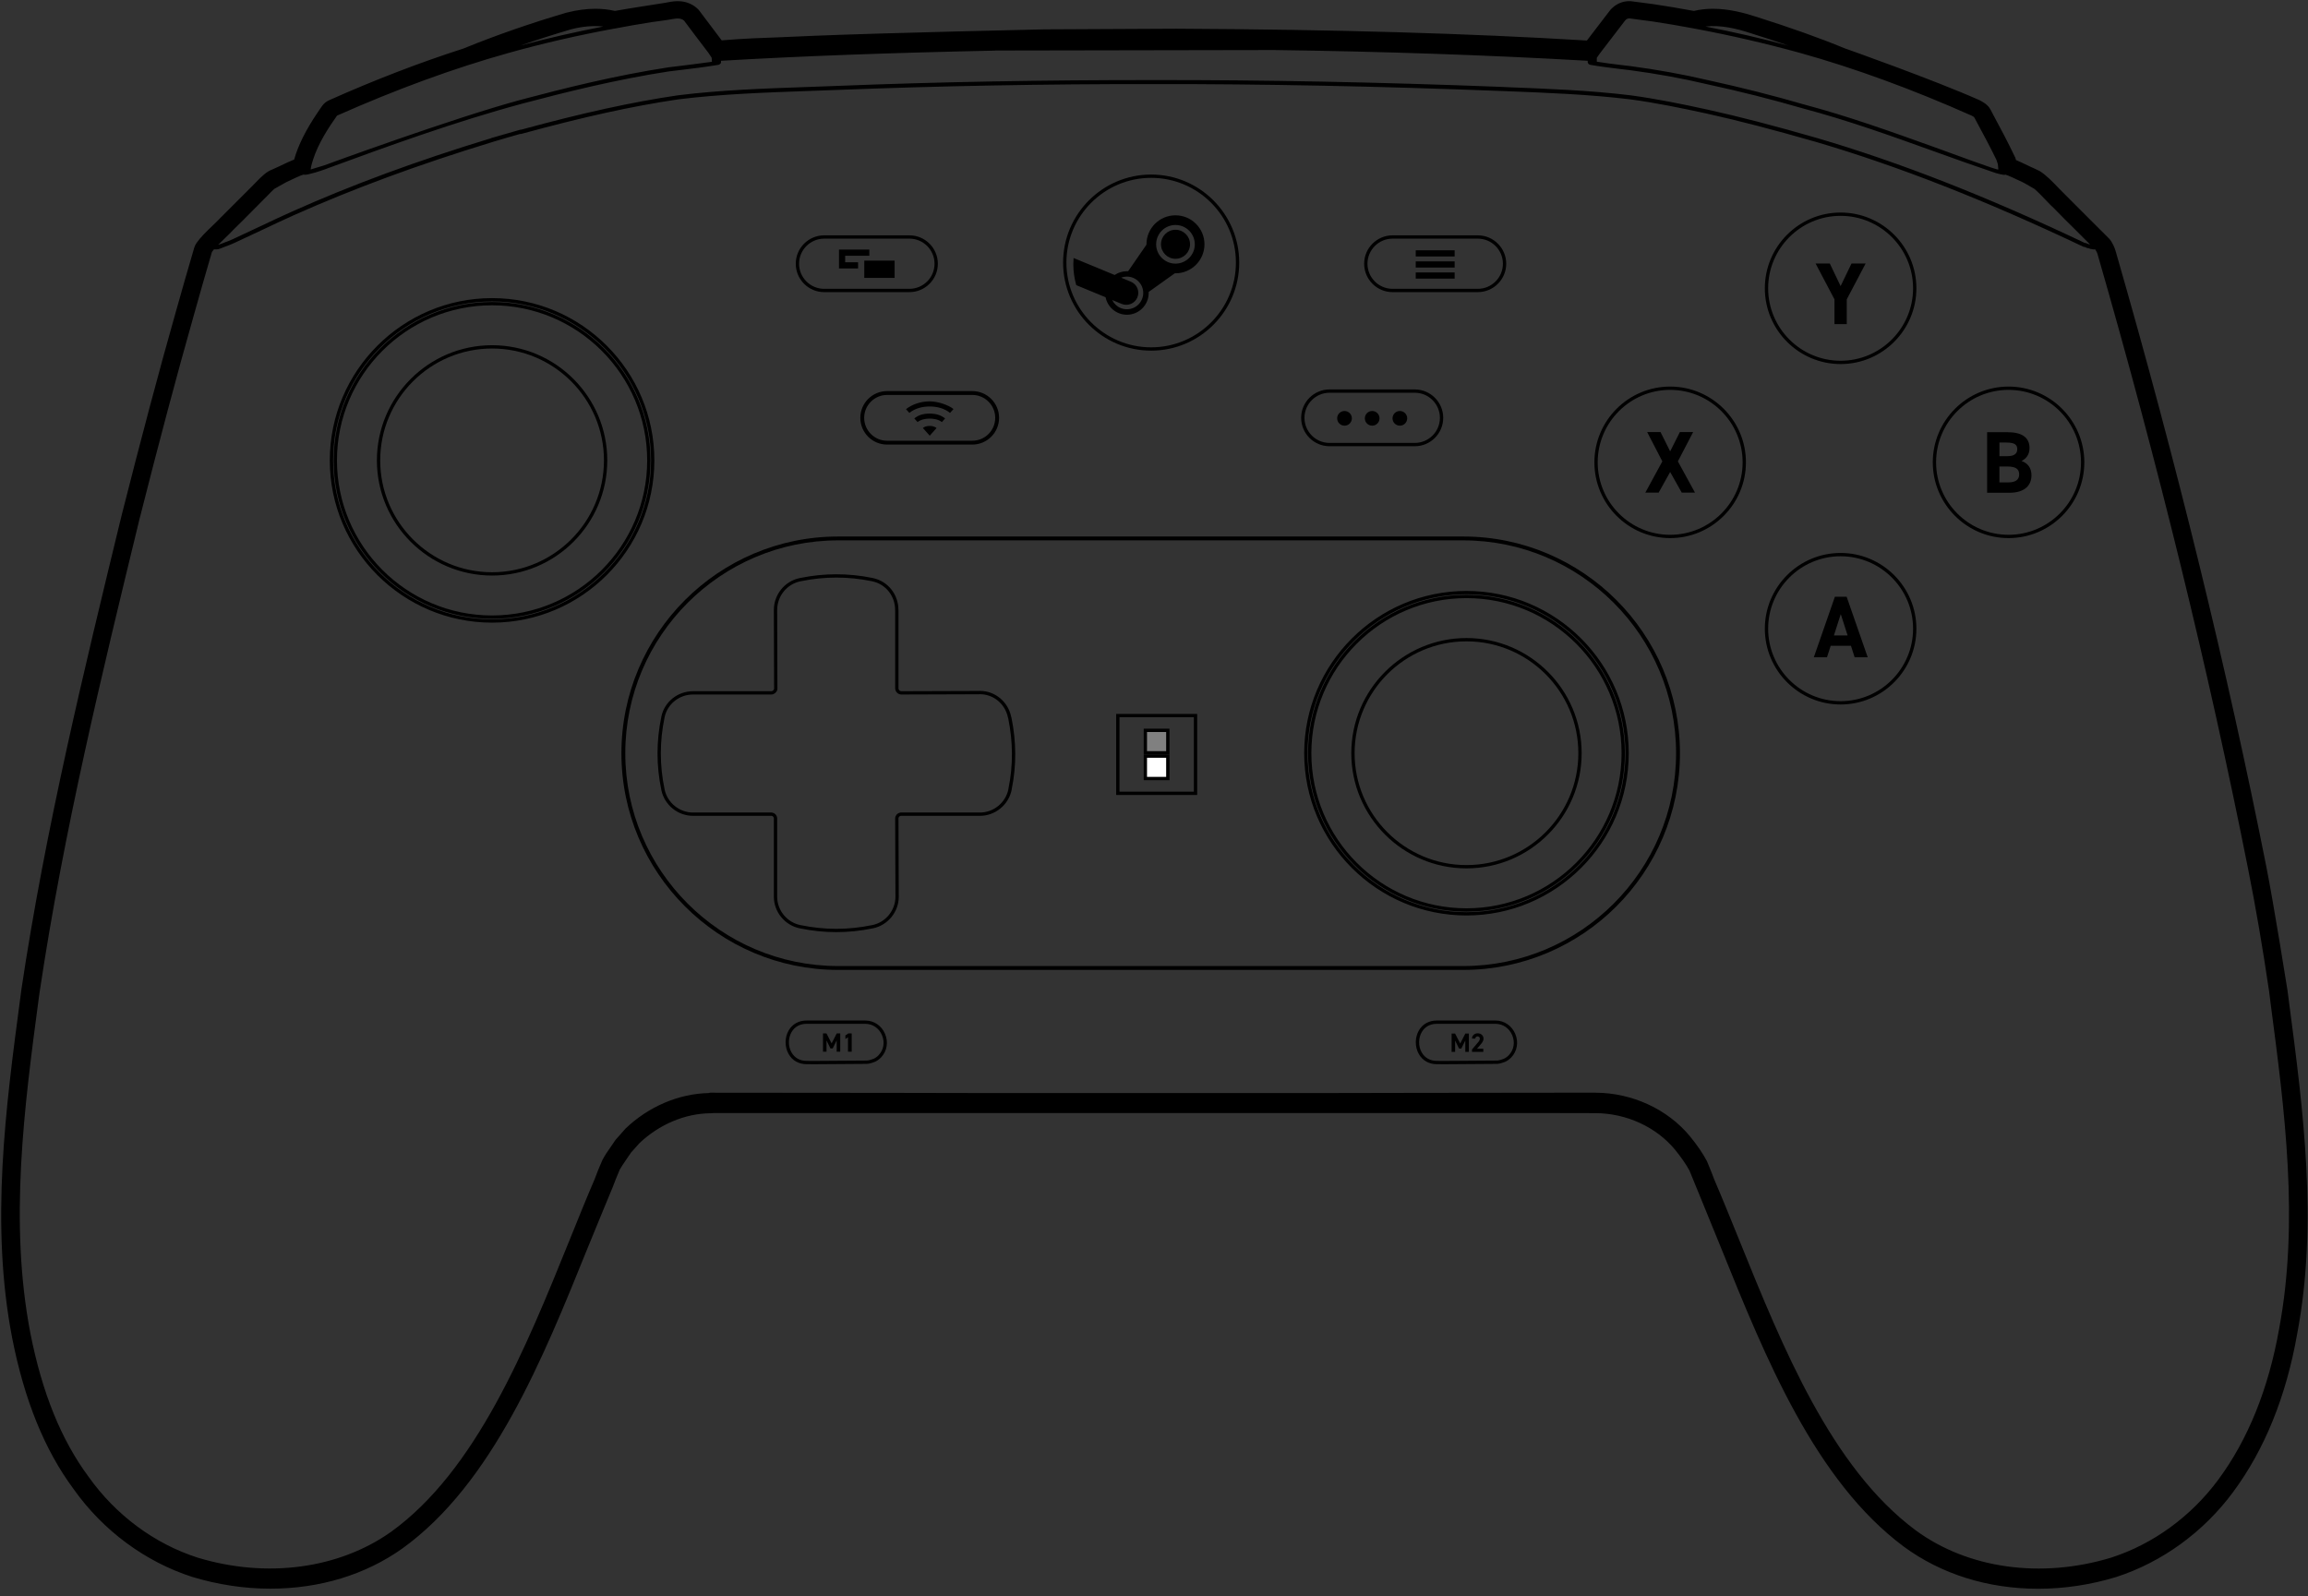 <?xml version="1.0"?>
<svg xmlns="http://www.w3.org/2000/svg" viewBox="0 0 279 193" fill="none">
  <rect x="0" y="0" width="279" height="193" fill="#333333" stroke="none"/>
  <g>
    <path fill="currentColor" d="M163.418 50.575C163.418 50.086 163.021 49.688 162.531 49.688C162.041 49.688 161.643 50.085 161.643 50.575C161.643 51.065 162.04 51.464 162.531 51.464C163.021 51.464 163.418 51.065 163.418 50.575Z"/>
    <path fill="currentColor" d="M166.762 50.575C166.762 50.086 166.366 49.688 165.875 49.688C165.384 49.688 164.988 50.085 164.988 50.575C164.988 51.065 165.384 51.464 165.875 51.464C166.366 51.464 166.762 51.065 166.762 50.575Z"/>
    <path fill="currentColor" d="M170.108 50.575C170.108 50.086 169.711 49.688 169.221 49.688C168.731 49.688 168.333 50.085 168.333 50.575C168.333 51.065 168.73 51.464 169.221 51.464C169.711 51.464 170.108 51.065 170.108 50.575Z"/>
    <path fill="currentColor" d="M108.144 31.511H104.477V33.597H108.144V31.511Z"/>
    <path fill="currentColor" d="M102.166 30.919H105.088V30.173H101.421V32.456H103.729V31.709H102.166V30.919Z"/>
    <path fill="currentColor" d="M175.844 30.261H171.14V31.007H175.844V30.261Z"/>
    <path fill="currentColor" d="M175.844 31.601H171.14V32.347H175.844V31.601Z"/>
    <path fill="currentColor" d="M175.844 32.94H171.14V33.686H175.844V32.94Z"/>
    <path fill="currentColor" d="M219.262 79.468L221.809 72.146H223.23L225.777 79.468H224.196L223.752 78.077H221.3L220.853 79.468H219.262ZM221.691 76.825H223.346L222.519 74.246L221.691 76.825Z"/>
    <path fill="currentColor" d="M242.664 52.252C244.393 52.252 245.338 52.868 245.338 54.173C245.338 54.927 244.956 55.446 244.373 55.734C245.126 56.008 245.572 56.56 245.572 57.474C245.572 58.609 244.829 59.575 242.898 59.575H240.212V52.253L242.664 52.252ZM241.699 55.149H242.685C243.502 55.149 243.853 54.831 243.853 54.311C243.853 53.8 243.597 53.503 242.527 53.503H241.699V55.149ZM241.699 58.322H242.771C243.662 58.322 244.086 57.981 244.086 57.356C244.086 56.667 243.629 56.401 242.631 56.401H241.698V58.322H241.699Z"/>
    <path fill="currentColor" d="M198.893 59.558L200.95 55.78L199.114 52.235H200.729L201.895 54.569L203.072 52.235H204.675L202.828 55.78L204.897 59.558H203.295L201.895 57.063L200.504 59.558H198.893Z"/>
    <path fill="currentColor" d="M221.195 31.861L222.501 34.589L223.816 31.861H225.524L223.243 36.19V39.183H221.757V36.19L219.477 31.861H221.195Z"/>
    <path fill="currentColor" d="M112.385 49.145C113.329 49.145 114.188 49.392 114.844 49.921L115.262 49.454C114.698 48.989 113.418 48.525 112.385 48.525C111.35 48.525 110.307 48.854 109.521 49.467L109.926 49.92C110.582 49.392 111.439 49.145 112.385 49.145Z"/>
    <path fill="currentColor" d="M112.384 50.608C112.945 50.608 113.456 50.727 113.857 51.028L114.248 50.59C113.796 50.227 113.204 50.002 112.385 50.002C111.576 50.002 110.985 50.204 110.526 50.59L110.918 51.028C111.315 50.728 111.823 50.608 112.384 50.608Z"/>
    <path fill="currentColor" d="M112.39 52.675L111.564 51.751C111.564 51.751 111.81 51.495 112.384 51.495C112.958 51.495 113.212 51.751 113.212 51.751L112.39 52.675Z"/>
    <path fill="currentColor" d="M276.7 121.109L276.52 119.729C276.52 119.718 274.871 109.348 273.95 104.718C269.221 80.889 263.1 55.858 255.74 30.338C255.591 29.818 255.35 29.399 255.18 29.128C255.1 29.008 255.01 28.899 254.909 28.798C254.909 28.798 249.26 23.168 248.92 22.809C248.18 22.029 247.409 21.219 246.58 20.688C246.439 20.598 245.699 20.279 245.43 20.149C244.64 19.768 244.1 19.518 243.7 19.348C243.69 19.309 243.68 19.268 243.671 19.229C243.641 19.149 243.621 19.079 243.591 18.999C243.57 18.959 243.551 18.919 243.53 18.89C242.73 17.189 241.82 15.499 240.94 13.859L240.65 13.299C240.53 13.079 240.407 12.89 240.217 12.73C240.036 12.541 239.82 12.419 239.71 12.349C239.689 12.339 239.42 12.169 239.31 12.12C233.77 9.65 223 5.84 222.99 5.84C219.86 4.55 216.421 3.33 212.18 1.99C210.83 1.56 209.02 1.06 207.07 1.06C206.27 1.06 205.49 1.15 204.76 1.32C203.07 1.009 201.43 0.73 199.86 0.5C199.831 0.49 197.6 0.2 197.34 0.17C197.19 0.141 197.06 0.141 196.93 0.141C196.2 0.141 195.49 0.42 194.95 0.92C194.791 1.04 194.66 1.19 194.541 1.359C194.28 1.7 192.851 3.58 191.831 4.9C177.45 4.03 161.65 3.57 142.221 3.47C142.211 3.47 126.541 3.549 126.241 3.549C126.241 3.549 107.042 3.97 98.351 4.329C96.92 4.399 95.641 4.449 94.411 4.499C92.092 4.579 89.882 4.659 87.241 4.879C86.351 3.709 85.271 2.279 84.542 1.299C84.441 1.159 84.321 1.039 84.191 0.939C83.731 0.549 82.991 0.14 81.92 0.14C81.33 0.14 80.815 0.267 80.351 0.349C80.092 0.396 75.971 1.019 74.33 1.32C73.591 1.15 72.81 1.06 71.99 1.06C70.92 1.06 69.761 1.209 68.57 1.509C68.541 1.519 68.51 1.519 68.48 1.53C64.19 2.79 60.02 4.24 56.111 5.83C56.09 5.84 56.07 5.85 56.05 5.859C50.78 7.549 45.31 9.65 39.78 12.12C39.469 12.26 39.169 12.49 38.969 12.769L38.86 12.919C38.86 12.919 38.567 13.36 38.409 13.579C36.979 15.688 36.04 17.569 35.559 19.289C35.139 19.449 34.569 19.72 33.668 20.149C33.398 20.279 32.939 20.479 32.918 20.489C32.229 20.739 31.658 21.289 30.799 22.178C30.649 22.328 30.549 22.449 30.479 22.508C30.459 22.529 28.899 24.088 28.899 24.088C28.2 24.798 26.61 26.378 26.579 26.408C26.36 26.648 26.03 26.958 25.689 27.288C24.979 27.969 24.259 28.658 23.749 29.389C23.689 29.479 23.64 29.569 23.59 29.659C23.55 29.759 23.499 29.879 23.47 29.979C22.73 32.499 21.96 35.178 21.249 37.719C19.189 44.969 17.109 52.819 14.68 62.389C10.16 80.999 5.49 100.209 2.58 119.669C2.58 119.69 2.48 120.44 2.48 120.44C0.68 133.98 -1.19 147.98 1.47 161.759C2.96 169.32 5.39 175.299 8.919 180.059C12.46 185.049 17.56 188.82 23.239 190.65C26.36 191.589 29.519 192.07 32.679 192.07C38.649 192.07 44.168 190.389 48.629 187.219C59.519 179.379 65.639 164.249 71.029 150.9C72.068 148.33 74.049 143.58 74.058 143.549C74.308 142.889 74.598 142.139 74.917 141.409C75.138 140.989 76.118 139.598 76.288 139.339C76.448 139.159 77.128 138.4 77.298 138.209C79.678 135.949 82.792 134.624 85.862 134.594C85.862 134.594 86.03 134.592 86.307 134.57H188.147C189.727 134.57 191.297 134.57 192.857 134.58C196.607 134.59 200.208 136.25 202.487 139C203.248 139.94 203.807 140.75 204.227 141.52C204.227 141.52 207.047 148.39 208.097 150.991C213.407 164.14 219.437 179.041 230.157 187.001C234.687 190.321 240.298 192.081 246.397 192.081C249.547 192.081 252.717 191.601 255.817 190.661C261.368 188.861 266.378 185.221 269.947 180.39C273.758 175.25 276.368 168.81 277.697 161.241C280.221 147.869 278.431 134.259 276.7 121.109ZM211.521 3.979C213.201 4.508 214.751 5.008 216.201 5.518C212.891 4.628 209.531 3.858 206.161 3.208C208.051 2.989 209.98 3.479 211.521 3.979ZM193.03 6.979L193.461 6.378C194.591 4.918 196.45 2.479 196.45 2.479C196.591 2.298 196.801 2.199 197.03 2.229C197.051 2.229 198.49 2.438 199.35 2.539L199.85 2.608C201.48 2.858 203.11 3.129 204.74 3.438C204.77 3.449 204.81 3.459 204.85 3.459C209.15 4.259 213.43 5.249 217.64 6.409C224.22 8.249 231.2 10.799 238.38 13.999C238.512 14.069 238.547 14.099 238.58 14.119C238.652 14.186 238.683 14.229 238.699 14.268L238.929 14.699C239.749 16.22 240.589 17.789 241.339 19.329L241.509 19.849L241.569 20.49C241.466 20.616 236.29 18.67 233.809 17.78C228.729 15.96 223.489 14.07 218.149 12.65C214.439 11.57 210.489 10.57 206.409 9.679C203.46 8.99 200.319 8.419 197.08 7.99C196.989 7.98 196.899 7.97 196.809 7.96L196.319 7.9C196.149 7.879 195.979 7.859 195.809 7.839C194.889 7.73 193.949 7.609 193.029 7.459L193.03 6.979ZM69.091 3.529C70.49 3.178 71.771 3.079 72.92 3.209C69.451 3.879 66.141 4.64 62.941 5.499C64.951 4.799 67.011 4.14 69.091 3.529ZM37.681 19.849L37.841 19.31C38.471 17.33 39.74 15.39 40.74 13.98C47.9 10.799 54.871 8.25 61.451 6.41C65.52 5.269 69.75 4.29 74.24 3.46C74.27 3.46 74.301 3.46 74.33 3.45C75.77 3.17 77.25 2.92 78.75 2.679C78.75 2.679 80.316 2.472 80.811 2.39C81.548 2.267 82.221 2.079 82.691 2.49C83.491 3.57 84.691 5.15 85.631 6.38L86.031 6.981L86.06 7.471C84.98 7.63 82.281 7.96 82.281 7.96C81.791 8.02 81.291 8.08 80.801 8.141C74.401 9.12 68.211 10.67 63.011 12.05C54.771 14.27 39.28 19.959 39.17 20C38.922 20.085 37.57 20.49 37.551 20.49C37.58 20.279 37.621 20.06 37.681 19.849ZM27.23 28.759C27.6 28.4 27.96 28.06 28.23 27.759C28.96 27.06 29.74 26.269 30.49 25.509C30.99 24.999 31.49 24.489 31.97 24.019C32.07 23.929 32.22 23.769 32.409 23.58C32.599 23.38 32.889 23.08 33.149 22.84L34.61 22.02C35.239 21.721 36.389 21.17 36.679 21.11C36.701 21.117 36.729 21.121 36.748 21.121H36.963C37.004 21.117 37.238 21.081 37.238 21.081C37.289 21.071 37.599 20.999 37.709 20.961C38.019 20.911 39.559 20.392 39.629 20.341C46.799 17.711 54.939 14.741 63.129 12.531C68.328 11.151 74.498 9.61 80.869 8.631C81.529 8.551 82.188 8.472 82.848 8.392C83.988 8.251 85.167 8.111 86.308 7.921H86.318C86.498 7.901 86.668 7.871 86.839 7.841C86.869 7.841 86.908 7.821 86.939 7.801C86.999 7.771 87.059 7.732 87.089 7.701C87.129 7.651 87.158 7.591 87.158 7.531V7.349C96.888 6.78 107.418 6.39 120.238 6.12C120.268 6.12 120.289 6.12 120.308 6.109L153.978 6.049C166.999 6.22 179.768 6.65 191.928 7.349V7.53C191.928 7.59 191.988 7.689 192.038 7.74C192.058 7.76 192.197 7.84 192.248 7.84C193.388 8.04 194.588 8.19 195.748 8.33C196.168 8.38 196.598 8.43 197.018 8.48C200.238 8.91 203.358 9.47 206.298 10.169C210.368 11.049 214.308 12.049 218.018 13.129C223.338 14.539 228.579 16.419 233.638 18.239C236.128 19.139 238.698 20.059 241.188 20.899C241.265 20.928 242.397 21.25 242.408 21.108C242.698 21.169 243.848 21.719 244.478 22.018C244.608 22.079 244.708 22.128 244.808 22.188L245.928 22.838C246.368 23.208 246.838 23.708 247.298 24.188C247.678 24.588 248.038 24.959 248.348 25.239C249.158 26.079 250.028 26.949 250.858 27.759L252.669 29.57C252.599 29.54 252.528 29.519 252.439 29.509L252.409 29.489C252.29 29.438 252.149 29.369 251.989 29.358C240.199 23.758 229.63 19.619 219.689 16.699C214.519 15.209 210.299 14.108 206.399 13.249C203.439 12.599 200.259 11.949 197.08 11.519C192.189 10.929 187.12 10.73 182.21 10.54L181.39 10.5C166.69 9.93 152.62 9.66 139.55 9.68C126.239 9.67 113.28 9.901 101.07 10.391C99.89 10.44 98.701 10.481 97.52 10.52C92.41 10.701 87.121 10.88 81.97 11.52C76.409 12.34 70.55 13.621 62.99 15.68C62.951 15.67 62.91 15.67 62.871 15.69C61.721 16.01 60.57 16.34 59.42 16.68C59.4 16.69 59.381 16.701 59.361 16.71C50.41 19.439 42.5 22.35 35.19 25.63C34.08 26.12 32.97 26.651 31.89 27.16C31.01 27.58 30.12 28 29.22 28.41C28.48 28.769 27.8 29.09 27.111 29.33C27.02 29.359 26.93 29.4 26.84 29.439C26.68 29.5 26.52 29.56 26.38 29.589C26.641 29.319 26.94 29.039 27.23 28.759ZM275.501 160.699C274.221 167.909 271.751 174.029 268.16 178.888C264.871 183.338 260.27 186.689 255.2 188.319C246.74 190.888 237.9 189.659 231.581 185.018C221.371 177.439 215.471 162.848 210.27 149.979C209.21 147.369 208.22 144.909 207.22 142.588C207.03 142.068 206.83 141.568 206.62 141.058L206.34 140.378C205.85 139.458 205.18 138.468 204.29 137.378C201.58 134.098 197.319 132.128 192.89 132.108H188.34C182.63 132.108 176.92 132.118 171.21 132.128C163.68 132.149 156.149 132.158 148.62 132.149H130.51C122.95 132.159 115.38 132.149 107.82 132.128C100.49 132.118 93.16 132.108 85.83 132.108C85.781 132.108 85.74 132.128 85.711 132.148C82.061 132.217 78.391 133.778 75.591 136.467C75.41 136.677 75.231 136.887 75.041 137.097C74.83 137.327 74.631 137.557 74.41 137.807C74.23 138.087 74.041 138.358 73.85 138.627C73.49 139.137 73.121 139.667 72.82 140.247C72.461 141.047 72.14 141.867 71.881 142.567C70.891 144.867 69.91 147.296 68.871 149.877C63.58 162.947 57.6 177.757 47.261 185.207C40.951 189.677 32.221 190.847 23.891 188.317C18.681 186.647 14 183.176 10.711 178.546C7.391 174.067 5.091 168.386 3.67 161.176C1.091 147.756 2.92 133.937 4.701 120.576L4.801 119.876C7.691 100.506 12.351 81.316 16.861 62.766C19.282 53.217 21.362 45.397 23.421 38.147C24.132 35.596 24.892 32.947 25.622 30.457C25.691 30.356 25.771 30.257 25.862 30.147H26.141C26.181 30.147 26.342 30.143 26.414 30.123C26.689 30.036 26.791 29.987 27.02 29.897C27.111 29.856 27.19 29.827 27.281 29.796C27.99 29.546 28.68 29.217 29.43 28.856C30.329 28.447 31.22 28.027 32.1 27.606C33.18 27.096 34.29 26.567 35.39 26.077C42.701 22.807 50.59 19.897 59.54 17.167C59.56 17.167 59.579 17.157 59.6 17.147C60.68 16.817 61.77 16.506 62.861 16.197C62.91 16.207 62.951 16.207 62.99 16.197C70.591 14.117 76.47 12.827 82.031 12.007C87.16 11.377 92.43 11.187 97.531 11.007C98.72 10.968 99.91 10.927 101.091 10.877C113.291 10.398 126.25 10.148 139.551 10.167C152.621 10.147 166.681 10.427 181.371 10.997L182.19 11.027C187.09 11.217 192.15 11.417 197.02 12.006C200.18 12.426 203.34 13.086 206.3 13.727C210.18 14.586 214.39 15.686 219.55 17.166C229.48 20.086 240.04 24.227 251.83 29.826C251.87 29.846 251.909 29.855 251.949 29.846C252.019 29.846 252.109 29.897 252.189 29.936L252.279 29.977C252.319 29.997 252.37 30.006 252.399 29.997C252.429 30.007 252.489 30.017 252.549 30.037C252.629 30.077 252.738 30.117 252.859 30.117C252.939 30.147 253.029 30.157 253.099 30.157C253.139 30.157 253.179 30.157 253.219 30.147H253.259L253.299 30.186C253.399 30.336 253.509 30.537 253.569 30.756C260.92 56.236 267.029 81.217 271.75 105.006C272.67 109.616 273.529 114.616 274.3 119.866L274.47 121.236C276.181 134.219 277.95 147.649 275.501 160.699Z"/>
    <path fill="currentColor" d="M100.529 126.146L101.145 124.94H101.571V127.153H101.142V125.78L100.66 126.756H100.388L99.913 125.79V127.153H99.487V124.94H99.907L100.529 126.146Z"/>
    <path fill="currentColor" d="M102.958 127.153H102.509V125.409L102.192 125.617V125.185L102.554 124.94H102.958V127.153Z"/>
    <path fill="currentColor" d="M176.518 126.161L177.134 124.955H177.56V127.168H177.13V125.795L176.648 126.77H176.376L175.901 125.805V127.168H175.476V124.955H175.896L176.518 126.161Z"/>
    <path fill="currentColor" d="M179.308 127.168H177.942V126.879L178.683 126.007C178.821 125.847 178.888 125.712 178.888 125.568C178.888 125.388 178.756 125.299 178.612 125.299C178.462 125.299 178.349 125.391 178.336 125.568H177.94C177.94 125.186 178.253 124.926 178.636 124.926C179.032 124.926 179.334 125.202 179.334 125.568C179.334 125.86 179.142 126.088 179 126.255L178.545 126.791H179.309L179.308 127.168Z"/>
    <path fill="currentColor" d="M133.647 35.939C133.888 37.143 134.953 38.052 136.227 38.052C137.677 38.052 138.858 36.871 138.858 35.421C138.858 35.379 138.857 35.338 138.855 35.296L142.015 33.041C142.041 33.041 142.068 33.043 142.095 33.043C144.028 33.043 145.601 31.47 145.601 29.537C145.601 27.603 144.028 26.031 142.095 26.031C140.161 26.031 138.589 27.603 138.589 29.537C138.589 29.552 138.589 29.566 138.589 29.582L136.372 32.793C136.324 32.791 136.275 32.789 136.226 32.789C135.676 32.789 135.166 32.957 134.745 33.246L129.778 31.193C129.758 31.437 129.747 31.683 129.747 31.932C129.747 32.813 129.872 33.665 130.101 34.473L133.647 35.939ZM142.096 27.2C143.384 27.2 144.432 28.249 144.432 29.538C144.432 30.825 143.384 31.872 142.096 31.872C140.808 31.872 139.76 30.825 139.76 29.538C139.76 28.249 140.808 27.2 142.096 27.2ZM135.59 36.743C136.33 37.052 137.183 36.7 137.49 35.96C137.799 35.219 137.449 34.368 136.707 34.059L135.528 33.572C135.983 33.4 136.5 33.392 136.983 33.593C137.47 33.796 137.849 34.177 138.05 34.663C138.251 35.151 138.249 35.688 138.046 36.175C137.628 37.181 136.468 37.657 135.464 37.239C134.999 37.044 134.65 36.692 134.446 36.27L135.59 36.743Z"/>
    <path fill="currentColor" d="M142.1 31.288C143.069 31.288 143.855 30.503 143.855 29.532C143.855 28.563 143.069 27.778 142.1 27.778C141.13 27.778 140.344 28.563 140.344 29.532C140.344 30.503 141.13 31.288 142.1 31.288Z"/>
    <g>
      <path stroke="currentColor" stroke-width="0.4" d="M101.096 112.494C99.637 112.494 98.178 112.342 96.729 112.041C96.719 112.04 96.709 112.039 96.7 112.037C94.997 111.681 93.759 110.165 93.747 108.426V108.42V98.974C93.747 98.931 93.75 98.945 93.747 98.902C93.731 98.662 93.532 98.468 93.296 98.433C93.26 98.435 93.241 98.434 93.207 98.434H83.794C83.789 98.434 83.782 98.434 83.778 98.434C82.028 98.434 80.501 97.191 80.141 95.48C80.138 95.466 80.137 95.455 80.136 95.443C79.533 92.548 79.533 89.613 80.137 86.718C80.138 86.706 80.139 86.695 80.141 86.685C80.499 84.972 82.026 83.767 83.774 83.767C83.821 83.767 83.856 83.769 83.909 83.767H93.207C93.493 83.767 93.72 83.577 93.772 83.323C93.78 83.281 93.776 83.258 93.776 83.222L93.747 73.743C93.747 71.975 94.989 70.446 96.7 70.088C96.751 70.078 96.778 70.07 96.831 70.062C99.662 69.487 102.549 69.485 105.38 70.062C105.455 70.082 105.455 70.082 105.496 70.089C107.207 70.446 108.405 71.976 108.405 73.724C108.405 73.771 108.414 73.808 108.412 73.855V83.209C108.412 83.517 108.663 83.767 108.97 83.767L118.342 83.736C118.4 83.736 118.417 83.73 118.455 83.73C120.203 83.73 121.677 84.972 122.036 86.685C122.046 86.732 122.059 86.763 122.08 86.839C122.655 89.67 122.686 92.525 122.108 95.355C122.11 95.411 122.1 95.437 122.091 95.48C121.731 97.191 120.202 98.434 118.454 98.434H108.951C108.914 98.434 108.9 98.436 108.846 98.434C108.597 98.49 108.411 98.689 108.411 98.955L108.445 108.291C108.445 108.327 108.447 108.361 108.447 108.402C108.447 110.151 107.206 111.679 105.495 112.038C105.482 112.041 105.469 112.043 105.457 112.043C104.01 112.343 102.553 112.494 101.096 112.494Z"/>
    </g>
    <path stroke="currentColor" stroke-width="0.4" d="M98.535 128.466C98.187 128.466 97.847 128.464 97.515 128.461C96.638 128.461 95.925 128.065 95.511 127.342C95.05 126.542 95.052 125.471 95.513 124.678C95.925 123.969 96.632 123.58 97.501 123.58H97.517H104.601C105.568 123.581 106.411 124.15 106.8 125.067C107.197 125.995 107.027 127.007 106.355 127.71C106.353 127.712 106.308 127.756 106.306 127.758C106.21 127.85 106.166 127.892 106.046 127.975C105.982 128.034 105.903 128.075 105.833 128.112C105.806 128.127 105.776 128.142 105.744 128.162L105.609 128.217C105.287 128.335 104.954 128.449 104.579 128.424C103.654 128.424 102.63 128.435 101.593 128.445C100.564 128.455 99.523 128.466 98.535 128.466Z"/>
    <path stroke="currentColor" stroke-width="0.4" d="M174.717 128.466C174.369 128.466 174.029 128.464 173.698 128.461C172.819 128.461 172.107 128.065 171.692 127.342C171.232 126.542 171.233 125.471 171.695 124.678C172.107 123.969 172.813 123.58 173.683 123.58H173.7H180.784C181.75 123.581 182.593 124.15 182.982 125.067C183.379 125.995 183.209 127.007 182.537 127.71C182.535 127.712 182.49 127.756 182.488 127.758C182.392 127.85 182.348 127.892 182.228 127.975C182.164 128.034 182.085 128.075 182.015 128.112C181.988 128.127 181.958 128.142 181.926 128.162L181.791 128.217C181.469 128.335 181.136 128.449 180.761 128.424C179.836 128.424 178.811 128.435 177.775 128.445C176.746 128.455 175.705 128.466 174.717 128.466Z"/>
    <path stroke="currentColor" stroke-width="0.4" d="M59.486 69.384C51.919 69.384 45.761 63.228 45.761 55.661C45.761 48.093 51.918 41.936 59.486 41.936C67.052 41.936 73.209 48.092 73.209 55.661C73.209 63.228 67.053 69.384 59.486 69.384Z"/>
    <path stroke="currentColor" stroke-width="0.4" d="M59.485 75.078C48.778 75.078 40.067 66.367 40.067 55.66C40.067 44.953 48.778 36.242 59.485 36.242C70.192 36.242 78.901 44.953 78.901 55.66C78.901 66.367 70.192 75.078 59.485 75.078ZM59.485 36.71C49.036 36.71 40.534 45.211 40.534 55.66C40.534 66.109 49.036 74.61 59.485 74.61C69.933 74.61 78.434 66.109 78.434 55.66C78.434 45.211 69.934 36.71 59.485 36.71Z"/>
    <path stroke="currentColor" stroke-width="0.4" d="M177.273 104.787C169.706 104.787 163.55 98.631 163.55 91.063C163.55 83.495 169.705 77.339 177.273 77.339C184.841 77.339 190.997 83.494 190.997 91.063C190.997 98.631 184.841 104.787 177.273 104.787Z"/>
    <path stroke="currentColor" stroke-width="0.4" d="M177.272 110.481C166.565 110.481 157.855 101.771 157.855 91.063C157.855 80.356 166.565 71.645 177.272 71.645C187.979 71.645 196.69 80.356 196.69 91.063C196.69 101.771 187.979 110.481 177.272 110.481ZM177.272 72.113C166.823 72.113 158.322 80.614 158.322 91.063C158.322 101.512 166.823 110.014 177.272 110.014C187.721 110.014 196.223 101.512 196.223 91.063C196.223 80.614 187.722 72.113 177.272 72.113Z"/>
    <path stroke="currentColor" stroke-width="0.4" d="M201.895 64.856C196.955 64.856 192.936 60.836 192.936 55.895C192.936 50.956 196.955 46.936 201.895 46.936C206.835 46.936 210.855 50.956 210.855 55.895C210.854 60.837 206.835 64.856 201.895 64.856Z"/>
    <path stroke="currentColor" stroke-width="0.4" d="M242.802 64.856C237.862 64.856 233.842 60.836 233.842 55.895C233.842 50.956 237.862 46.936 242.802 46.936C247.742 46.936 251.761 50.956 251.761 55.895C251.761 60.837 247.742 64.856 242.802 64.856Z"/>
    <path stroke="currentColor" stroke-width="0.4" d="M222.5 43.815C217.56 43.815 213.541 39.794 213.541 34.854C213.541 29.914 217.56 25.895 222.5 25.895C227.44 25.895 231.46 29.914 231.46 34.854C231.46 39.794 227.44 43.815 222.5 43.815Z"/>
    <path stroke="currentColor" stroke-width="0.4" d="M222.5 84.972C217.56 84.972 213.541 80.952 213.541 76.011C213.541 71.072 217.56 67.052 222.5 67.052C227.44 67.052 231.46 71.072 231.46 76.011C231.46 80.952 227.44 84.972 222.5 84.972Z"/>
    <path fill="currentColor" d="M176.88 117.263H101.319C86.873 117.263 75.119 105.509 75.119 91.064C75.119 76.617 86.873 64.864 101.319 64.864H176.88C191.326 64.864 203.079 76.617 203.079 91.064C203.079 105.509 191.326 117.263 176.88 117.263ZM101.319 65.331C87.131 65.331 75.588 76.874 75.588 91.063C75.588 105.251 87.131 116.794 101.319 116.794H176.88C191.068 116.794 202.612 105.25 202.612 91.063C202.612 76.874 191.068 65.331 176.88 65.331H101.319Z"/>
    <path stroke="currentColor" stroke-width="0.4" d="M139.156 42.192C133.398 42.192 128.712 37.506 128.712 31.747C128.712 25.988 133.399 21.302 139.156 21.302C144.916 21.302 149.601 25.988 149.601 31.747C149.601 37.506 144.916 42.192 139.156 42.192Z"/>
    <path stroke="currentColor" stroke-width="0.4" d="M109.936 35.118H99.629C97.846 35.118 96.395 33.668 96.395 31.885C96.395 30.103 97.846 28.652 99.629 28.652H109.936C111.719 28.652 113.17 30.103 113.17 31.885C113.17 33.668 111.719 35.118 109.936 35.118Z"/>
    <path fill="currentColor" d="M117.539 53.749H107.233C105.45 53.749 104 52.299 104 50.516C104 48.733 105.45 47.283 107.233 47.283H117.539C119.322 47.283 120.773 48.733 120.773 50.516C120.773 52.299 119.322 53.749 117.539 53.749ZM107.233 47.749C105.709 47.749 104.466 48.991 104.466 50.516C104.466 52.042 105.708 53.283 107.233 53.283H117.539C119.064 53.283 120.306 52.043 120.306 50.516C120.306 48.992 119.065 47.749 117.539 47.749H107.233Z"/>
    <path stroke="currentColor" stroke-width="0.4" d="M171.028 53.749H160.722C158.939 53.749 157.489 52.299 157.489 50.516C157.489 48.733 158.939 47.283 160.722 47.283H171.028C172.811 47.283 174.261 48.733 174.261 50.516C174.261 52.299 172.812 53.749 171.028 53.749Z"/>
    <path stroke="currentColor" stroke-width="0.4" d="M178.644 35.118H168.338C166.555 35.118 165.105 33.668 165.105 31.885C165.105 30.103 166.555 28.652 168.338 28.652H178.644C180.427 28.652 181.877 30.103 181.877 31.885C181.877 33.668 180.427 35.118 178.644 35.118Z"/>
    <path stroke="currentColor" fill="" d="M135.127 86.514H144.52V95.911H135.127V86.514Z" stroke-width="0.4"/>
    <path stroke="currentColor" fill="white" d="M138.455 91.413H141.17V94.124H138.455V91.413Z" stroke-width="0.4"/>
    <path stroke="currentColor" fill="grey" d="M138.455 88.299H141.17V91.012H138.455V88.299Z" stroke-width="0.4"/>
    <path d="M76.025 8.623L85.932 7.255L82.365 2.821L81.922 2.585L80.625 2.821L76.191 3.576L71.591 4.378L64.468 6.005L55.576 8.482L41.023 14.119L38.23 18.855L38.027 19.944L38.782 19.685L52.108 15.039L60.765 12.397L69.94 9.92L76.025 8.623Z"/>
    <path d="M192.881 7.33C192.73 7.379 193.288 6.521 196.725 2.69H197.555L201.626 3.117L214.76 5.701L224.255 8.579L238.303 14.198L241.383 20.004L235.79 18.198L223.824 14.198L211.326 10.728L192.881 7.33Z"/>
    <path d="M94.574 73.288V83.4H107.639V73.288L107.492 72.888L107.036 71.94L106.176 71.185L104.77 70.803L103.188 70.52L101.757 70.426H100.157L97.98 70.673L96.305 71.085L94.847 72.366L94.574 73.288Z"/>
    <path d="M118.862 84.529H108.751V97.594H118.862L119.263 97.448L120.211 96.991L120.966 96.131L121.348 94.725L121.63 93.143L121.725 91.712V90.112L121.478 87.935L121.066 86.26L119.785 84.802L118.862 84.529Z"/>
    <path d="M83.35 97.594H93.462V84.53H83.35L82.95 84.676L82.002 85.133L81.247 85.993L80.865 87.399L80.582 88.981L80.488 90.412V92.012L80.735 94.189L81.147 95.864L82.428 97.322L83.35 97.594Z"/>
    <path d="M107.638 108.85V98.739H94.573V108.85L94.719 109.25L95.176 110.198L96.036 110.953L97.442 111.335L99.024 111.618L100.455 111.712H102.055L104.232 111.466L105.907 111.054L107.365 109.772L107.638 108.85Z"/>
  </g>
  <defs>
    <filter x="75.684" y="69.63" width="50.843" height="50.864" filterUnits="userSpaceOnUse" colorInterpolationFilters="sRGB">
      <feFlood floodOpacity="0" result="BackgroundImageFix"/>
      <feColorMatrix in="SourceAlpha" type="matrix" values="0 0 0 0 0 0 0 0 0 0 0 0 0 0 0 0 0 0 127 0" result="hardAlpha"/>
      <feOffset dy="4"/>
      <feGaussianBlur stdDeviation="2"/>
      <feComposite in2="hardAlpha" operator="out"/>
      <feColorMatrix type="matrix" values="0 0 0 0 0 0 0 0 0 0 0 0 0 0 0 0 0 0 0.25 0"/>
      <feBlend mode="normal" in2="BackgroundImageFix" result="effect1_dropShadow_109_171"/>
      <feBlend mode="normal" in="SourceGraphic" in2="effect1_dropShadow_109_171" result="shape"/>
    </filter>
    <clipPath>
      <rect fill="currentColor" width="278.95" height="192.124"/>
    </clipPath>
  </defs>
</svg>
